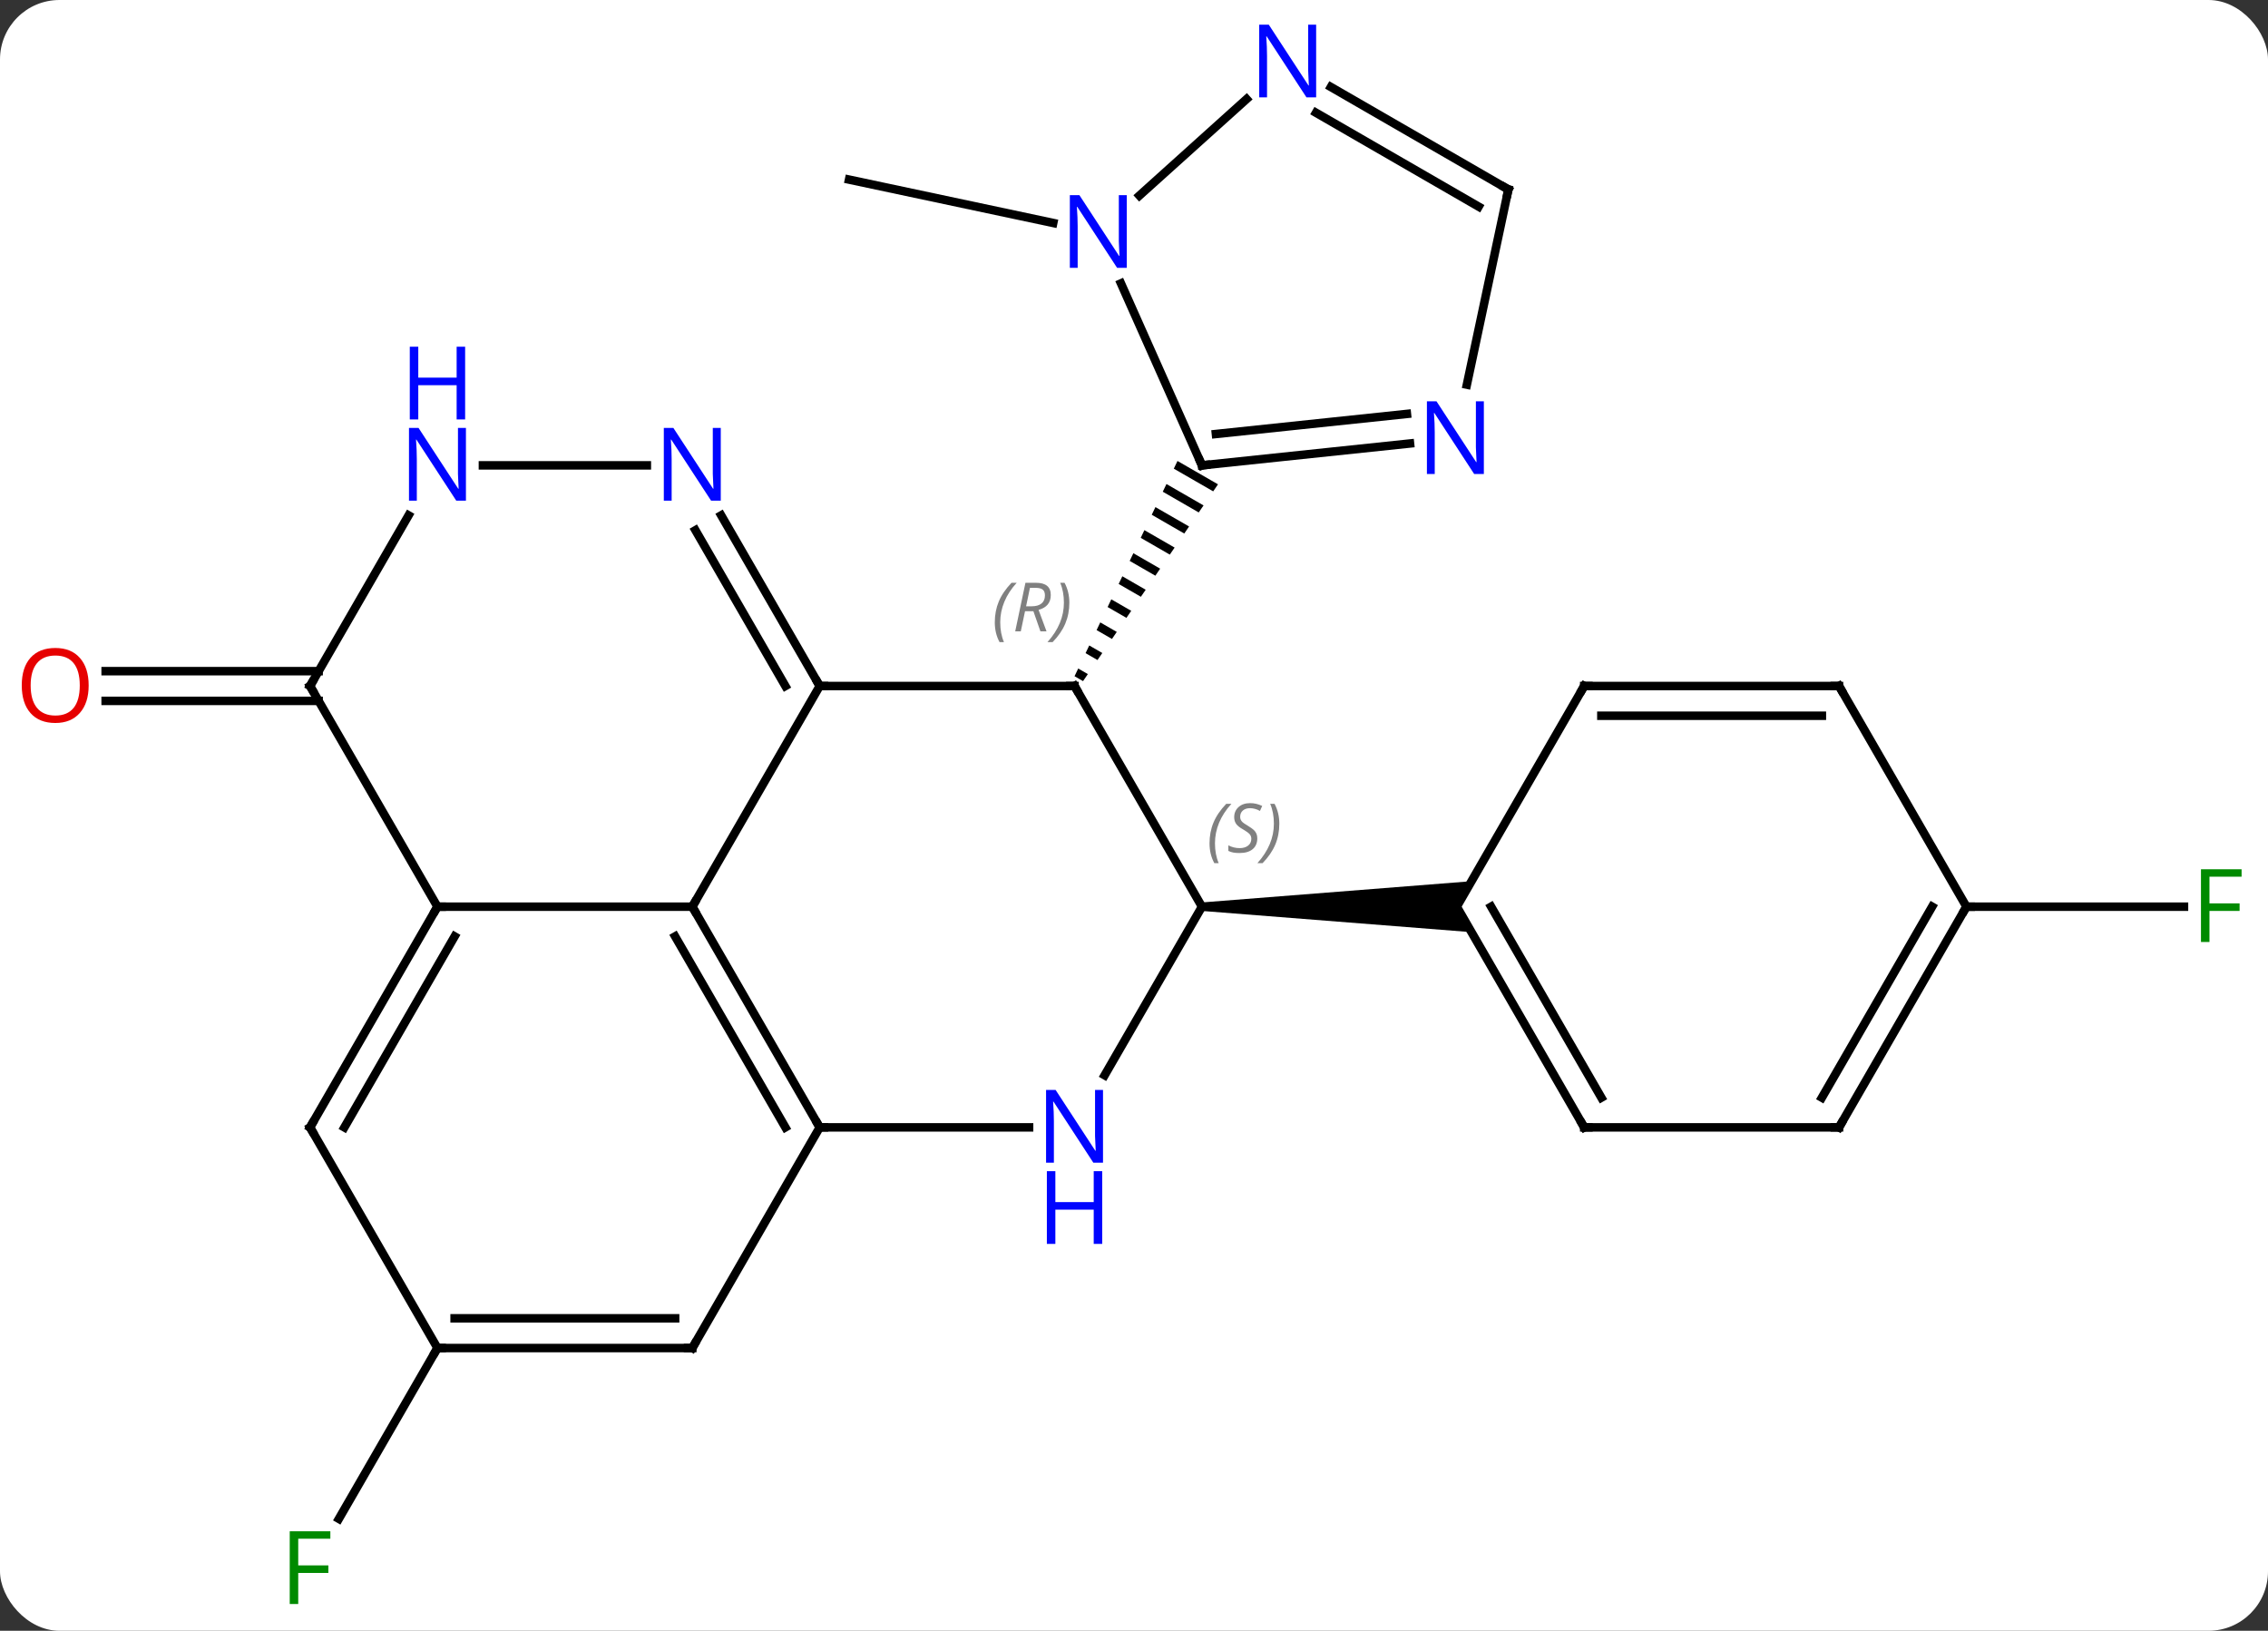 <svg width="267" viewBox="0 0 267 192" style="fill-opacity:1; color-rendering:auto; color-interpolation:auto; text-rendering:auto; stroke:black; stroke-linecap:square; stroke-miterlimit:10; shape-rendering:auto; stroke-opacity:1; fill:black; stroke-dasharray:none; font-weight:normal; stroke-width:1; font-family:'Open Sans'; font-style:normal; stroke-linejoin:miter; font-size:12; stroke-dashoffset:0; image-rendering:auto;" height="192" class="cas-substance-image" xmlns:xlink="http://www.w3.org/1999/xlink" xmlns="http://www.w3.org/2000/svg"><rect x="0" y="0" width="267" height="192" fill="#333333" stroke="none"/><svg class="cas-substance-single-component"><rect y="0" x="0" width="267" stroke="none" ry="7" rx="7" height="192" fill="white" class="cas-substance-group"/><svg y="0" x="0" width="267" viewBox="0 0 267 192" style="fill:black;" height="192" class="cas-substance-single-component-image"><svg><g><g transform="translate(134,96)" style="text-rendering:geometricPrecision; color-rendering:optimizeQuality; color-interpolation:linearRGB; stroke-linecap:butt; image-rendering:optimizeQuality;"><line y2="-69.747" y1="-74.856" x2="-10.009" x1="-34.047" style="fill:none;"/><line y2="-13.481" y1="-13.481" x2="-96.49" x1="-121.562" style="fill:none;"/><line y2="-16.981" y1="-16.981" x2="-96.49" x1="-121.562" style="fill:none;"/><line y2="62.712" y1="82.819" x2="-82.5" x1="-94.109" style="fill:none;"/><line y2="10.749" y1="10.749" x2="97.5" x1="123.109" style="fill:none;"/><line y2="-15.231" y1="-15.231" x2="-37.5" x1="-7.5" style="fill:none;"/><line y2="10.749" y1="-15.231" x2="7.5" x1="-7.5" style="fill:none;"/><path style="stroke:none;" d="M4.619 -41.728 L4.186 -40.823 L4.186 -40.823 L8.823 -38.15 L9.39 -38.977 L9.39 -38.977 L4.619 -41.728 ZM3.321 -39.013 L2.888 -38.108 L2.888 -38.108 L7.12 -35.667 L7.12 -35.667 L7.688 -36.495 L7.688 -36.495 L3.321 -39.013 ZM2.022 -36.298 L1.589 -35.393 L1.589 -35.393 L5.418 -33.185 L5.418 -33.185 L5.985 -34.013 L5.985 -34.013 L2.022 -36.298 ZM0.724 -33.583 L0.291 -32.677 L0.291 -32.677 L3.715 -30.703 L3.715 -30.703 L4.283 -31.53 L4.283 -31.53 L0.724 -33.583 ZM-0.575 -30.867 L-1.008 -29.962 L-1.008 -29.962 L2.013 -28.22 L2.013 -28.22 L2.58 -29.048 L2.58 -29.048 L-0.575 -30.867 ZM-1.873 -28.152 L-2.306 -27.247 L-2.306 -27.247 L0.31 -25.738 L0.31 -25.738 L0.878 -26.565 L0.878 -26.565 L-1.873 -28.152 ZM-3.172 -25.437 L-3.605 -24.532 L-1.392 -23.256 L-1.392 -23.256 L-0.825 -24.083 L-0.825 -24.083 L-3.172 -25.437 ZM-4.471 -22.721 L-4.903 -21.816 L-4.903 -21.816 L-3.095 -20.773 L-3.095 -20.773 L-2.527 -21.601 L-2.527 -21.601 L-4.471 -22.721 ZM-5.769 -20.006 L-6.202 -19.101 L-6.202 -19.101 L-4.797 -18.291 L-4.797 -18.291 L-4.23 -19.118 L-4.23 -19.118 L-5.769 -20.006 ZM-7.068 -17.291 L-7.5 -16.386 L-7.5 -16.386 L-6.5 -15.808 L-6.5 -15.808 L-5.932 -16.636 L-5.932 -16.636 L-7.068 -17.291 Z"/><line y2="10.749" y1="-15.231" x2="-52.5" x1="-37.5" style="fill:none;"/><line y2="-35.323" y1="-15.231" x2="-49.1" x1="-37.5" style="fill:none;"/><line y2="-33.573" y1="-15.231" x2="-52.131" x1="-41.541" style="fill:none;"/><line y2="30.594" y1="10.749" x2="-3.956" x1="7.5" style="fill:none;"/><path style="stroke:none;" d="M7.5 11.249 L7.5 10.249 L39.232 7.749 L37.5 10.749 L39.232 13.749 Z"/><line y2="36.732" y1="10.749" x2="-37.5" x1="-52.5" style="fill:none;"/><line y2="36.732" y1="14.249" x2="-41.541" x1="-54.521" style="fill:none;"/><line y2="10.749" y1="10.749" x2="-82.5" x1="-52.5" style="fill:none;"/><line y2="-41.211" y1="-41.211" x2="-77.148" x1="-57.852" style="fill:none;"/><line y2="36.732" y1="36.732" x2="-37.5" x1="-12.852" style="fill:none;"/><line y2="62.712" y1="36.732" x2="-52.5" x1="-37.5" style="fill:none;"/><line y2="-15.231" y1="10.749" x2="-97.5" x1="-82.5" style="fill:none;"/><line y2="36.732" y1="10.749" x2="-97.5" x1="-82.5" style="fill:none;"/><line y2="36.732" y1="14.249" x2="-93.459" x1="-80.479" style="fill:none;"/><line y2="-15.231" y1="-35.323" x2="-97.5" x1="-85.9" style="fill:none;"/><line y2="62.712" y1="62.712" x2="-82.5" x1="-52.5" style="fill:none;"/><line y2="59.212" y1="59.212" x2="-80.479" x1="-54.521" style="fill:none;"/><line y2="62.712" y1="36.732" x2="-82.5" x1="-97.5" style="fill:none;"/><line y2="-62.636" y1="-41.211" x2="-2.037" x1="7.5" style="fill:none;"/><line y2="-43.787" y1="-41.211" x2="31.994" x1="7.5" style="fill:none;"/><line y2="-47.268" y1="-44.903" x2="31.628" x1="9.143" style="fill:none;"/><line y2="-84.336" y1="-72.975" x2="12.754" x1="0.137" style="fill:none;"/><line y2="-73.692" y1="-50.712" x2="43.572" x1="38.687" style="fill:none;"/><line y2="-73.692" y1="-85.757" x2="43.572" x1="22.676" style="fill:none;"/><line y2="-71.671" y1="-82.726" x2="40.072" x1="20.926" style="fill:none;"/><line y2="36.732" y1="10.749" x2="52.5" x1="37.5" style="fill:none;"/><line y2="33.232" y1="10.749" x2="54.521" x1="41.541" style="fill:none;"/><line y2="-15.231" y1="10.749" x2="52.5" x1="37.5" style="fill:none;"/><line y2="36.732" y1="36.732" x2="82.5" x1="52.5" style="fill:none;"/><line y2="-15.231" y1="-15.231" x2="82.5" x1="52.5" style="fill:none;"/><line y2="-11.731" y1="-11.731" x2="80.479" x1="54.521" style="fill:none;"/><line y2="10.749" y1="36.732" x2="97.5" x1="82.5" style="fill:none;"/><line y2="10.749" y1="33.232" x2="93.459" x1="80.479" style="fill:none;"/><line y2="10.749" y1="-15.231" x2="97.5" x1="82.5" style="fill:none;"/></g><g transform="translate(134,96)" style="fill:rgb(230,0,0); text-rendering:geometricPrecision; color-rendering:optimizeQuality; image-rendering:optimizeQuality; font-family:'Open Sans'; stroke:rgb(230,0,0); color-interpolation:linearRGB;"><path style="stroke:none;" d="M-123.562 -15.301 Q-123.562 -13.239 -124.602 -12.059 Q-125.641 -10.879 -127.484 -10.879 Q-129.375 -10.879 -130.406 -12.043 Q-131.438 -13.208 -131.438 -15.317 Q-131.438 -17.411 -130.406 -18.559 Q-129.375 -19.708 -127.484 -19.708 Q-125.625 -19.708 -124.594 -18.536 Q-123.562 -17.364 -123.562 -15.301 ZM-130.391 -15.301 Q-130.391 -13.567 -129.648 -12.661 Q-128.906 -11.754 -127.484 -11.754 Q-126.062 -11.754 -125.336 -12.653 Q-124.609 -13.551 -124.609 -15.301 Q-124.609 -17.036 -125.336 -17.926 Q-126.062 -18.817 -127.484 -18.817 Q-128.906 -18.817 -129.648 -17.919 Q-130.391 -17.02 -130.391 -15.301 Z"/><path style="fill:rgb(0,138,0); stroke:none;" d="M-98.891 92.848 L-99.891 92.848 L-99.891 84.286 L-95.109 84.286 L-95.109 85.161 L-98.891 85.161 L-98.891 88.301 L-95.344 88.301 L-95.344 89.192 L-98.891 89.192 L-98.891 92.848 Z"/><path style="fill:rgb(0,138,0); stroke:none;" d="M126.109 14.905 L125.109 14.905 L125.109 6.343 L129.891 6.343 L129.891 7.218 L126.109 7.218 L126.109 10.358 L129.656 10.358 L129.656 11.249 L126.109 11.249 L126.109 14.905 Z"/></g><g transform="translate(134,96)" style="stroke-linecap:butt; text-rendering:geometricPrecision; color-rendering:optimizeQuality; image-rendering:optimizeQuality; font-family:'Open Sans'; color-interpolation:linearRGB; stroke-miterlimit:5;"><path style="fill:none;" d="M-8 -15.231 L-7.5 -15.231 L-7.25 -14.798"/></g><g transform="translate(134,96)" style="stroke-linecap:butt; font-size:8.4px; fill:gray; text-rendering:geometricPrecision; image-rendering:optimizeQuality; color-rendering:optimizeQuality; font-family:'Open Sans'; font-style:italic; stroke:gray; color-interpolation:linearRGB; stroke-miterlimit:5;"><path style="stroke:none;" d="M-16.888 -22.727 Q-16.888 -24.055 -16.42 -25.18 Q-15.951 -26.305 -14.92 -27.384 L-14.31 -27.384 Q-15.279 -26.321 -15.763 -25.149 Q-16.248 -23.977 -16.248 -22.743 Q-16.248 -21.415 -15.81 -20.399 L-16.326 -20.399 Q-16.888 -21.43 -16.888 -22.727 ZM-13.328 -24.04 L-13.828 -21.665 L-14.485 -21.665 L-13.281 -27.384 L-12.031 -27.384 Q-10.297 -27.384 -10.297 -25.946 Q-10.297 -24.587 -11.735 -24.196 L-10.797 -21.665 L-11.516 -21.665 L-12.344 -24.04 L-13.328 -24.04 ZM-12.75 -26.79 Q-13.141 -24.868 -13.203 -24.618 L-12.547 -24.618 Q-11.797 -24.618 -11.391 -24.946 Q-10.985 -25.274 -10.985 -25.899 Q-10.985 -26.368 -11.242 -26.579 Q-11.5 -26.79 -12.094 -26.79 L-12.75 -26.79 ZM-8.111 -25.04 Q-8.111 -23.712 -8.588 -22.579 Q-9.064 -21.446 -10.08 -20.399 L-10.689 -20.399 Q-8.752 -22.555 -8.752 -25.04 Q-8.752 -26.368 -9.189 -27.384 L-8.674 -27.384 Q-8.111 -26.321 -8.111 -25.04 Z"/><path style="fill:none; stroke:black;" d="M-37.75 -15.664 L-37.5 -15.231 L-37 -15.231"/><path style="stroke:none;" d="M8.391 3.292 Q8.391 1.964 8.86 0.839 Q9.329 -0.286 10.36 -1.364 L10.97 -1.364 Q10.001 -0.302 9.516 0.87 Q9.032 2.042 9.032 3.276 Q9.032 4.604 9.47 5.62 L8.954 5.62 Q8.391 4.589 8.391 3.292 ZM14.014 2.698 Q14.014 3.526 13.467 3.979 Q12.92 4.432 11.92 4.432 Q11.514 4.432 11.201 4.378 Q10.889 4.323 10.608 4.182 L10.608 3.526 Q11.233 3.854 11.936 3.854 Q12.561 3.854 12.936 3.557 Q13.311 3.261 13.311 2.745 Q13.311 2.432 13.108 2.206 Q12.905 1.979 12.342 1.651 Q11.748 1.323 11.522 0.995 Q11.295 0.667 11.295 0.214 Q11.295 -0.521 11.811 -0.982 Q12.326 -1.443 13.17 -1.443 Q13.545 -1.443 13.881 -1.364 Q14.217 -1.286 14.592 -1.114 L14.326 -0.521 Q14.076 -0.677 13.756 -0.763 Q13.436 -0.849 13.17 -0.849 Q12.639 -0.849 12.319 -0.575 Q11.998 -0.302 11.998 0.167 Q11.998 0.37 12.069 0.518 Q12.139 0.667 12.28 0.8 Q12.42 0.932 12.842 1.182 Q13.405 1.526 13.608 1.722 Q13.811 1.917 13.912 2.151 Q14.014 2.386 14.014 2.698 ZM16.608 0.979 Q16.608 2.307 16.132 3.44 Q15.655 4.573 14.64 5.62 L14.03 5.62 Q15.968 3.464 15.968 0.979 Q15.968 -0.349 15.53 -1.364 L16.046 -1.364 Q16.608 -0.302 16.608 0.979 Z"/><path style="fill:none; stroke:black;" d="M-52.25 11.182 L-52.5 10.749 L-52.25 10.316"/></g><g transform="translate(134,96)" style="stroke-linecap:butt; fill:rgb(0,5,255); text-rendering:geometricPrecision; color-rendering:optimizeQuality; image-rendering:optimizeQuality; font-family:'Open Sans'; stroke:rgb(0,5,255); color-interpolation:linearRGB; stroke-miterlimit:5;"><path style="stroke:none;" d="M-49.148 -37.055 L-50.289 -37.055 L-54.977 -44.242 L-55.023 -44.242 Q-54.93 -42.977 -54.93 -41.93 L-54.93 -37.055 L-55.852 -37.055 L-55.852 -45.617 L-54.727 -45.617 L-50.055 -38.461 L-50.008 -38.461 Q-50.008 -38.617 -50.055 -39.477 Q-50.102 -40.336 -50.086 -40.711 L-50.086 -45.617 L-49.148 -45.617 L-49.148 -37.055 Z"/><path style="stroke:none;" d="M-4.148 40.888 L-5.289 40.888 L-9.977 33.701 L-10.023 33.701 Q-9.93 34.966 -9.93 36.013 L-9.93 40.888 L-10.852 40.888 L-10.852 32.326 L-9.727 32.326 L-5.055 39.482 L-5.008 39.482 Q-5.008 39.326 -5.055 38.466 Q-5.102 37.607 -5.086 37.232 L-5.086 32.326 L-4.148 32.326 L-4.148 40.888 Z"/><path style="stroke:none;" d="M-4.242 50.451 L-5.242 50.451 L-5.242 46.419 L-9.758 46.419 L-9.758 50.451 L-10.758 50.451 L-10.758 41.888 L-9.758 41.888 L-9.758 45.529 L-5.242 45.529 L-5.242 41.888 L-4.242 41.888 L-4.242 50.451 Z"/><path style="fill:none; stroke:black;" d="M-37.75 36.299 L-37.5 36.732 L-37 36.732"/><path style="fill:none; stroke:black;" d="M-82.75 11.182 L-82.5 10.749 L-82 10.749"/><path style="stroke:none;" d="M-79.148 -37.055 L-80.289 -37.055 L-84.977 -44.242 L-85.023 -44.242 Q-84.93 -42.977 -84.93 -41.93 L-84.93 -37.055 L-85.852 -37.055 L-85.852 -45.617 L-84.727 -45.617 L-80.055 -38.461 L-80.008 -38.461 Q-80.008 -38.617 -80.055 -39.477 Q-80.102 -40.336 -80.086 -40.711 L-80.086 -45.617 L-79.148 -45.617 L-79.148 -37.055 Z"/><path style="stroke:none;" d="M-79.242 -46.617 L-80.242 -46.617 L-80.242 -50.648 L-84.758 -50.648 L-84.758 -46.617 L-85.758 -46.617 L-85.758 -55.18 L-84.758 -55.18 L-84.758 -51.539 L-80.242 -51.539 L-80.242 -55.18 L-79.242 -55.18 L-79.242 -46.617 Z"/><path style="fill:none; stroke:black;" d="M-52.25 62.279 L-52.5 62.712 L-53 62.712"/><path style="fill:none; stroke:black;" d="M-97.25 -14.798 L-97.5 -15.231 L-97.25 -15.664"/><path style="fill:none; stroke:black;" d="M-97.25 36.299 L-97.5 36.732 L-97.25 37.165"/><path style="fill:none; stroke:black;" d="M-82 62.712 L-82.5 62.712 L-82.75 63.145"/><path style="fill:none; stroke:black;" d="M7.297 -41.668 L7.5 -41.211 L7.997 -41.263"/><path style="stroke:none;" d="M-1.349 -64.463 L-2.49 -64.463 L-7.178 -71.65 L-7.224 -71.65 Q-7.131 -70.385 -7.131 -69.338 L-7.131 -64.463 L-8.053 -64.463 L-8.053 -73.025 L-6.928 -73.025 L-2.256 -65.869 L-2.209 -65.869 Q-2.209 -66.025 -2.256 -66.885 Q-2.303 -67.744 -2.287 -68.119 L-2.287 -73.025 L-1.349 -73.025 L-1.349 -64.463 Z"/><path style="stroke:none;" d="M40.687 -40.193 L39.546 -40.193 L34.858 -47.38 L34.812 -47.38 Q34.905 -46.115 34.905 -45.068 L34.905 -40.193 L33.983 -40.193 L33.983 -48.755 L35.108 -48.755 L39.78 -41.599 L39.827 -41.599 Q39.827 -41.755 39.78 -42.615 Q39.733 -43.474 39.749 -43.849 L39.749 -48.755 L40.687 -48.755 L40.687 -40.193 Z"/><path style="stroke:none;" d="M20.944 -84.536 L19.803 -84.536 L15.115 -91.723 L15.069 -91.723 Q15.162 -90.458 15.162 -89.411 L15.162 -84.536 L14.24 -84.536 L14.24 -93.098 L15.365 -93.098 L20.037 -85.942 L20.084 -85.942 Q20.084 -86.098 20.037 -86.958 Q19.99 -87.817 20.006 -88.192 L20.006 -93.098 L20.944 -93.098 L20.944 -84.536 Z"/><path style="fill:none; stroke:black;" d="M43.468 -73.203 L43.572 -73.692 L43.139 -73.942"/><path style="fill:none; stroke:black;" d="M52.25 36.299 L52.5 36.732 L53 36.732"/><path style="fill:none; stroke:black;" d="M52.25 -14.798 L52.5 -15.231 L53 -15.231"/><path style="fill:none; stroke:black;" d="M82 36.732 L82.5 36.732 L82.75 36.299"/><path style="fill:none; stroke:black;" d="M82 -15.231 L82.5 -15.231 L82.75 -14.798"/><path style="fill:none; stroke:black;" d="M97.25 11.182 L97.5 10.749 L98 10.749"/></g></g></svg></svg></svg></svg>